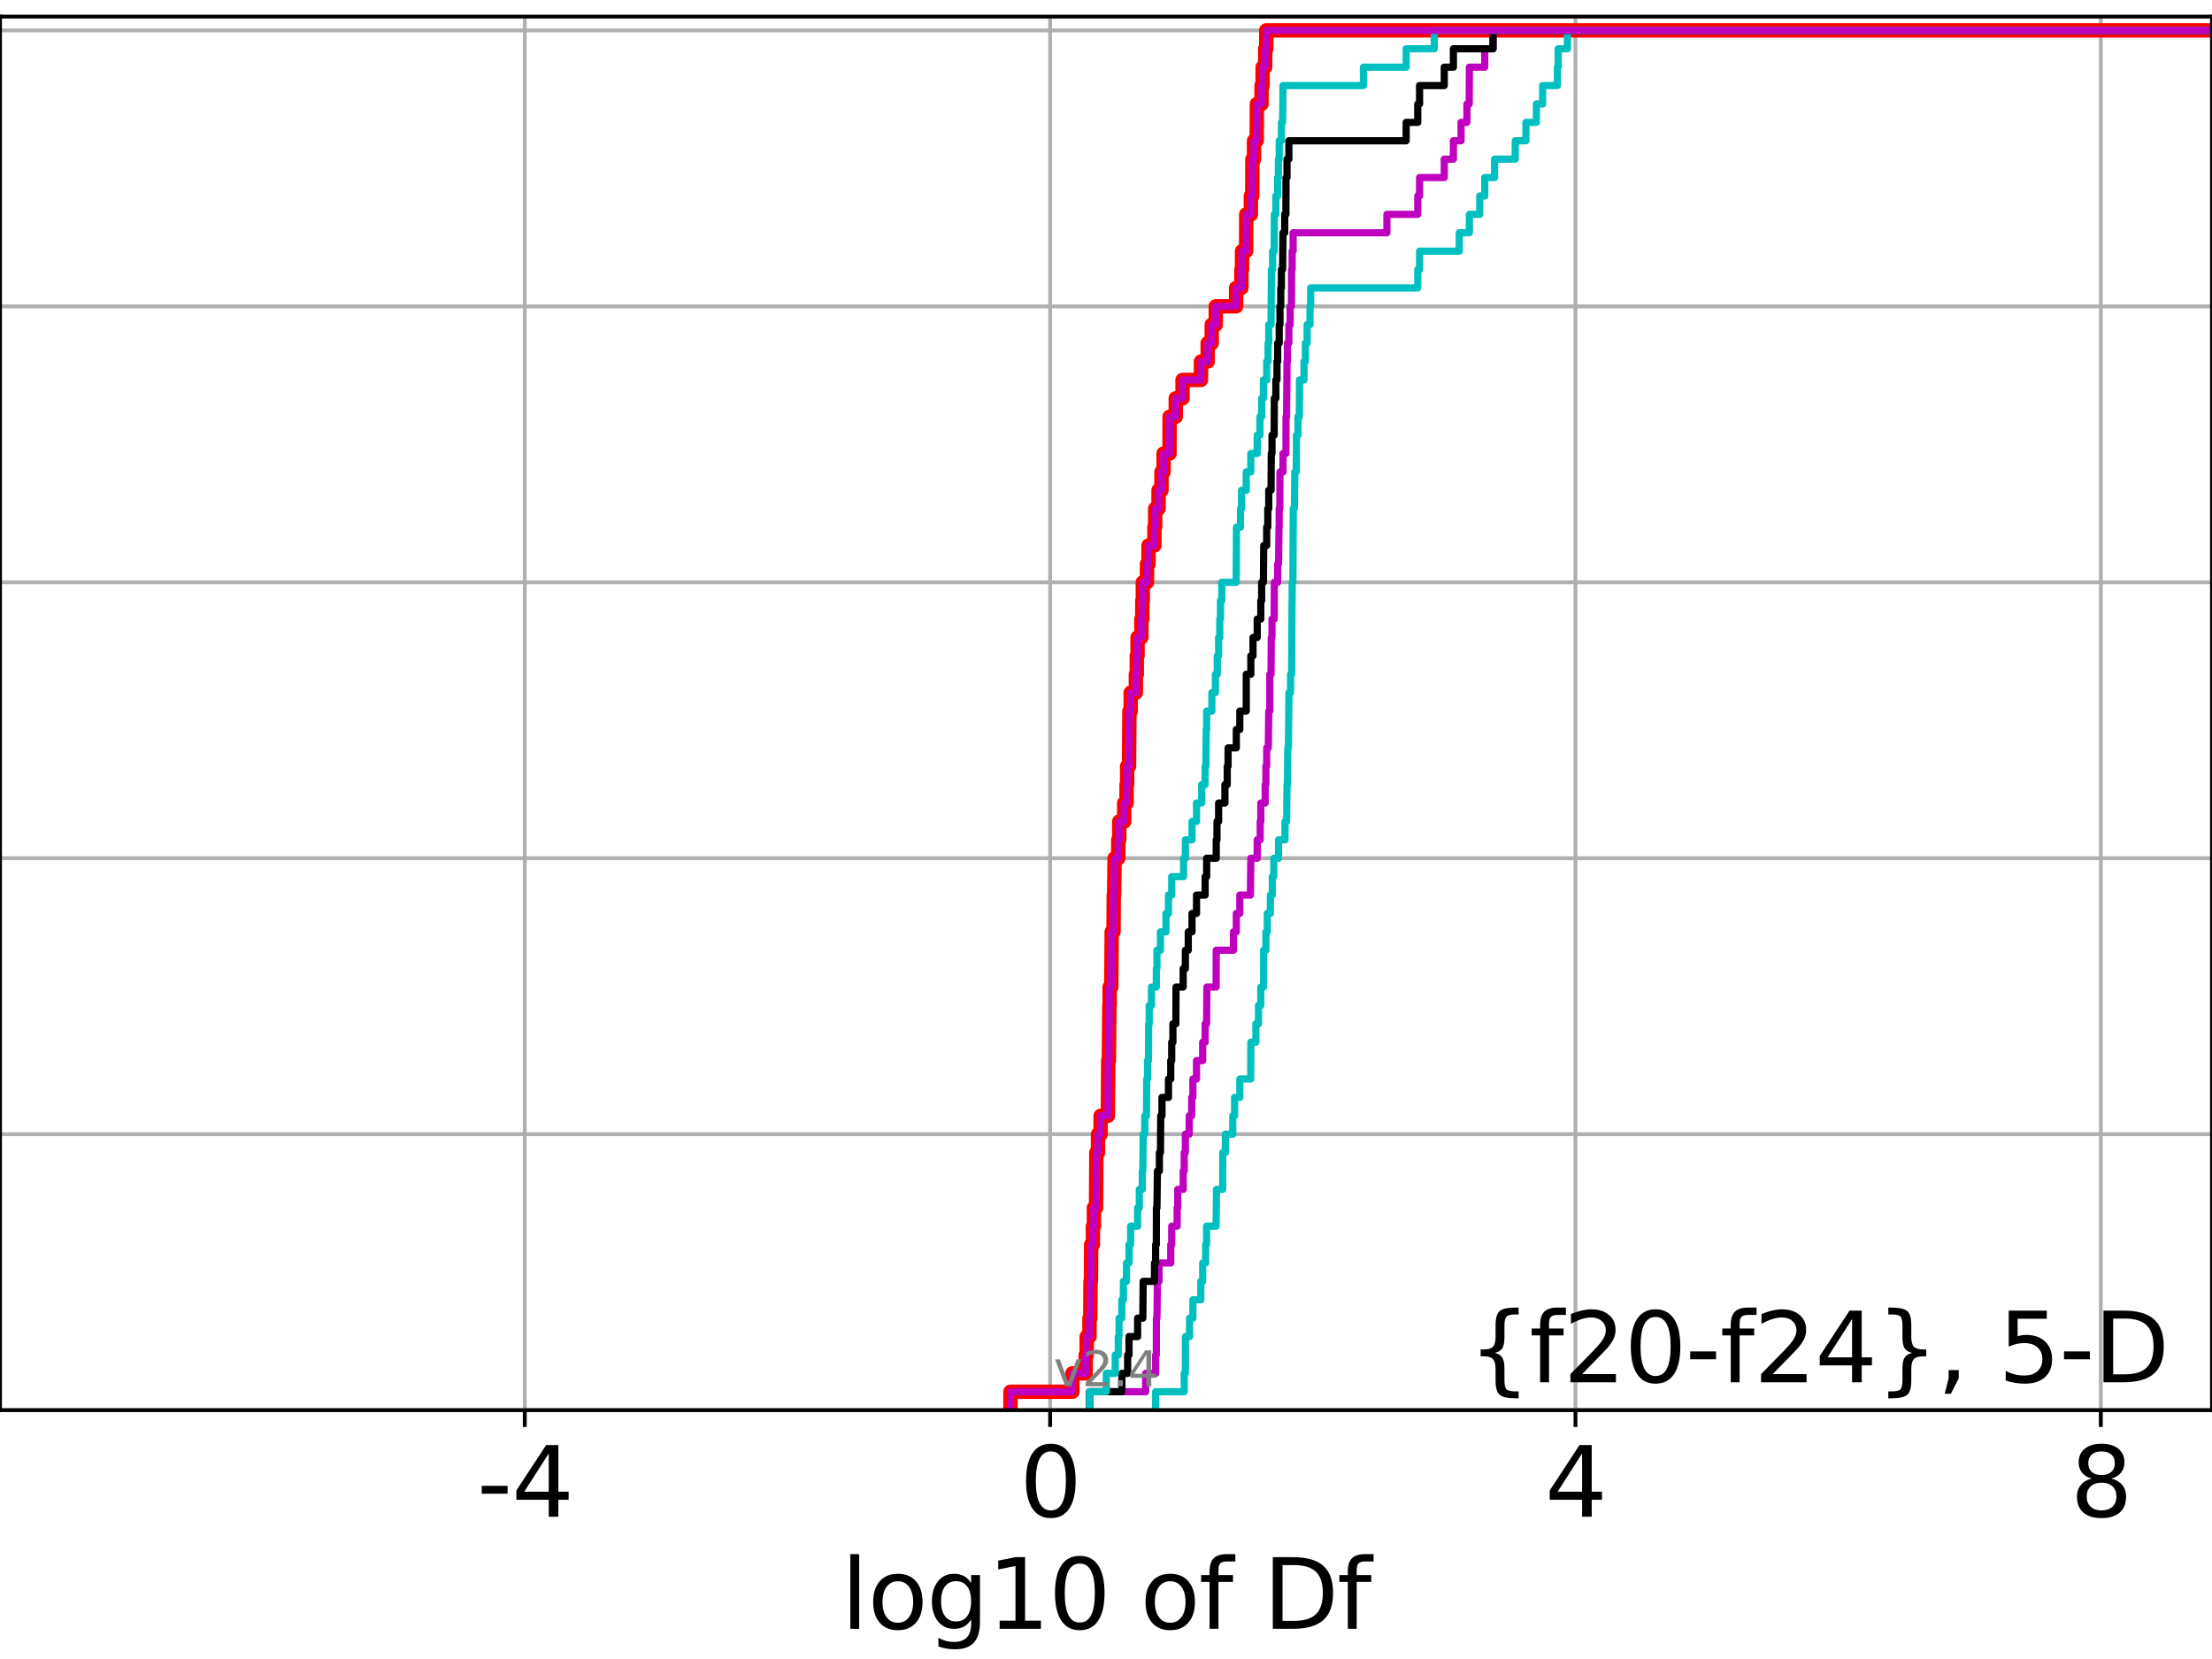 <?xml version="1.0" encoding="utf-8" standalone="no"?>
<!DOCTYPE svg PUBLIC "-//W3C//DTD SVG 1.1//EN"
  "http://www.w3.org/Graphics/SVG/1.1/DTD/svg11.dtd">
<svg height="345.6pt" version="1.1" viewBox="0 0 460.8 345.6" width="460.8pt" xmlns="http://www.w3.org/2000/svg" xmlns:xlink="http://www.w3.org/1999/xlink">
 <defs>
  <style type="text/css">*{stroke-linecap:butt;stroke-linejoin:round;}</style>
 </defs>
 <g id="figure_1">
  <g id="patch_1">
   <path d="M 0 345.6 
L 460.8 345.6 
L 460.8 0 
L 0 0 
z
" style="fill:#ffffff;"/>
  </g>
  <g id="axes_1">
   <g id="patch_2">
    <path d="M 0 293.76 
L 460.8 293.76 
L 460.8 3.456 
L 0 3.456 
z
" style="fill:#ffffff;"/>
   </g>
   <g id="matplotlib.axis_1">
    <g id="xtick_1">
     <g id="line2d_1">
      <path clip-path="url(#pd69eb5258c)" d="M 109.321 293.76 
L 109.321 3.456 
" style="fill:none;stroke:#b0b0b0;stroke-linecap:square;stroke-width:0.8;"/>
     </g>
     <g id="line2d_2">
      <defs>
       <path d="M 0 0 
L 0 3.5 
" id="meca408b989" style="stroke:#000000;stroke-width:0.8;"/>
      </defs>
      <g>
       <use style="stroke:#000000;stroke-width:0.8;" x="109.321" xlink:href="#meca408b989" y="293.76"/>
      </g>
     </g>
     <g id="text_1">
      <!-- -4 -->
      <g transform="translate(99.351 315.957)scale(0.2 -0.2)">
       <defs>
        <path d="M 313 2009 
L 1997 2009 
L 1997 1497 
L 313 1497 
L 313 2009 
z
" id="DejaVuSans-2d" transform="scale(0.016)"/>
        <path d="M 2419 4116 
L 825 1625 
L 2419 1625 
L 2419 4116 
z
M 2253 4666 
L 3047 4666 
L 3047 1625 
L 3713 1625 
L 3713 1100 
L 3047 1100 
L 3047 0 
L 2419 0 
L 2419 1100 
L 313 1100 
L 313 1709 
L 2253 4666 
z
" id="DejaVuSans-34" transform="scale(0.016)"/>
       </defs>
       <use xlink:href="#DejaVuSans-2d"/>
       <use x="36.084" xlink:href="#DejaVuSans-34"/>
      </g>
     </g>
    </g>
    <g id="xtick_2">
     <g id="line2d_3">
      <path clip-path="url(#pd69eb5258c)" d="M 218.761 293.76 
L 218.761 3.456 
" style="fill:none;stroke:#b0b0b0;stroke-linecap:square;stroke-width:0.8;"/>
     </g>
     <g id="line2d_4">
      <g>
       <use style="stroke:#000000;stroke-width:0.8;" x="218.761" xlink:href="#meca408b989" y="293.76"/>
      </g>
     </g>
     <g id="text_2">
      <!-- 0 -->
      <g transform="translate(212.398 315.957)scale(0.2 -0.2)">
       <defs>
        <path d="M 2034 4250 
Q 1547 4250 1301 3770 
Q 1056 3291 1056 2328 
Q 1056 1369 1301 889 
Q 1547 409 2034 409 
Q 2525 409 2770 889 
Q 3016 1369 3016 2328 
Q 3016 3291 2770 3770 
Q 2525 4250 2034 4250 
z
M 2034 4750 
Q 2819 4750 3233 4129 
Q 3647 3509 3647 2328 
Q 3647 1150 3233 529 
Q 2819 -91 2034 -91 
Q 1250 -91 836 529 
Q 422 1150 422 2328 
Q 422 3509 836 4129 
Q 1250 4750 2034 4750 
z
" id="DejaVuSans-30" transform="scale(0.016)"/>
       </defs>
       <use xlink:href="#DejaVuSans-30"/>
      </g>
     </g>
    </g>
    <g id="xtick_3">
     <g id="line2d_5">
      <path clip-path="url(#pd69eb5258c)" d="M 328.2 293.76 
L 328.2 3.456 
" style="fill:none;stroke:#b0b0b0;stroke-linecap:square;stroke-width:0.8;"/>
     </g>
     <g id="line2d_6">
      <g>
       <use style="stroke:#000000;stroke-width:0.8;" x="328.2" xlink:href="#meca408b989" y="293.76"/>
      </g>
     </g>
     <g id="text_3">
      <!-- 4 -->
      <g transform="translate(321.838 315.957)scale(0.2 -0.2)">
       <use xlink:href="#DejaVuSans-34"/>
      </g>
     </g>
    </g>
    <g id="xtick_4">
     <g id="line2d_7">
      <path clip-path="url(#pd69eb5258c)" d="M 437.64 293.76 
L 437.64 3.456 
" style="fill:none;stroke:#b0b0b0;stroke-linecap:square;stroke-width:0.8;"/>
     </g>
     <g id="line2d_8">
      <g>
       <use style="stroke:#000000;stroke-width:0.8;" x="437.64" xlink:href="#meca408b989" y="293.76"/>
      </g>
     </g>
     <g id="text_4">
      <!-- 8 -->
      <g transform="translate(431.278 315.957)scale(0.2 -0.2)">
       <defs>
        <path d="M 2034 2216 
Q 1584 2216 1326 1975 
Q 1069 1734 1069 1313 
Q 1069 891 1326 650 
Q 1584 409 2034 409 
Q 2484 409 2743 651 
Q 3003 894 3003 1313 
Q 3003 1734 2745 1975 
Q 2488 2216 2034 2216 
z
M 1403 2484 
Q 997 2584 770 2862 
Q 544 3141 544 3541 
Q 544 4100 942 4425 
Q 1341 4750 2034 4750 
Q 2731 4750 3128 4425 
Q 3525 4100 3525 3541 
Q 3525 3141 3298 2862 
Q 3072 2584 2669 2484 
Q 3125 2378 3379 2068 
Q 3634 1759 3634 1313 
Q 3634 634 3220 271 
Q 2806 -91 2034 -91 
Q 1263 -91 848 271 
Q 434 634 434 1313 
Q 434 1759 690 2068 
Q 947 2378 1403 2484 
z
M 1172 3481 
Q 1172 3119 1398 2916 
Q 1625 2713 2034 2713 
Q 2441 2713 2670 2916 
Q 2900 3119 2900 3481 
Q 2900 3844 2670 4047 
Q 2441 4250 2034 4250 
Q 1625 4250 1398 4047 
Q 1172 3844 1172 3481 
z
" id="DejaVuSans-38" transform="scale(0.016)"/>
       </defs>
       <use xlink:href="#DejaVuSans-38"/>
      </g>
     </g>
    </g>
    <g id="text_5">
     <!-- log10 of Df -->
     <g transform="translate(175.214 339.313)scale(0.2 -0.2)">
      <defs>
       <path d="M 603 4863 
L 1178 4863 
L 1178 0 
L 603 0 
L 603 4863 
z
" id="DejaVuSans-6c" transform="scale(0.016)"/>
       <path d="M 1959 3097 
Q 1497 3097 1228 2736 
Q 959 2375 959 1747 
Q 959 1119 1226 758 
Q 1494 397 1959 397 
Q 2419 397 2687 759 
Q 2956 1122 2956 1747 
Q 2956 2369 2687 2733 
Q 2419 3097 1959 3097 
z
M 1959 3584 
Q 2709 3584 3137 3096 
Q 3566 2609 3566 1747 
Q 3566 888 3137 398 
Q 2709 -91 1959 -91 
Q 1206 -91 779 398 
Q 353 888 353 1747 
Q 353 2609 779 3096 
Q 1206 3584 1959 3584 
z
" id="DejaVuSans-6f" transform="scale(0.016)"/>
       <path d="M 2906 1791 
Q 2906 2416 2648 2759 
Q 2391 3103 1925 3103 
Q 1463 3103 1205 2759 
Q 947 2416 947 1791 
Q 947 1169 1205 825 
Q 1463 481 1925 481 
Q 2391 481 2648 825 
Q 2906 1169 2906 1791 
z
M 3481 434 
Q 3481 -459 3084 -895 
Q 2688 -1331 1869 -1331 
Q 1566 -1331 1297 -1286 
Q 1028 -1241 775 -1147 
L 775 -588 
Q 1028 -725 1275 -790 
Q 1522 -856 1778 -856 
Q 2344 -856 2625 -561 
Q 2906 -266 2906 331 
L 2906 616 
Q 2728 306 2450 153 
Q 2172 0 1784 0 
Q 1141 0 747 490 
Q 353 981 353 1791 
Q 353 2603 747 3093 
Q 1141 3584 1784 3584 
Q 2172 3584 2450 3431 
Q 2728 3278 2906 2969 
L 2906 3500 
L 3481 3500 
L 3481 434 
z
" id="DejaVuSans-67" transform="scale(0.016)"/>
       <path d="M 794 531 
L 1825 531 
L 1825 4091 
L 703 3866 
L 703 4441 
L 1819 4666 
L 2450 4666 
L 2450 531 
L 3481 531 
L 3481 0 
L 794 0 
L 794 531 
z
" id="DejaVuSans-31" transform="scale(0.016)"/>
       <path id="DejaVuSans-20" transform="scale(0.016)"/>
       <path d="M 2375 4863 
L 2375 4384 
L 1825 4384 
Q 1516 4384 1395 4259 
Q 1275 4134 1275 3809 
L 1275 3500 
L 2222 3500 
L 2222 3053 
L 1275 3053 
L 1275 0 
L 697 0 
L 697 3053 
L 147 3053 
L 147 3500 
L 697 3500 
L 697 3744 
Q 697 4328 969 4595 
Q 1241 4863 1831 4863 
L 2375 4863 
z
" id="DejaVuSans-66" transform="scale(0.016)"/>
       <path d="M 1259 4147 
L 1259 519 
L 2022 519 
Q 2988 519 3436 956 
Q 3884 1394 3884 2338 
Q 3884 3275 3436 3711 
Q 2988 4147 2022 4147 
L 1259 4147 
z
M 628 4666 
L 1925 4666 
Q 3281 4666 3915 4102 
Q 4550 3538 4550 2338 
Q 4550 1131 3912 565 
Q 3275 0 1925 0 
L 628 0 
L 628 4666 
z
" id="DejaVuSans-44" transform="scale(0.016)"/>
      </defs>
      <use xlink:href="#DejaVuSans-6c"/>
      <use x="27.783" xlink:href="#DejaVuSans-6f"/>
      <use x="88.965" xlink:href="#DejaVuSans-67"/>
      <use x="152.441" xlink:href="#DejaVuSans-31"/>
      <use x="216.064" xlink:href="#DejaVuSans-30"/>
      <use x="279.688" xlink:href="#DejaVuSans-20"/>
      <use x="311.475" xlink:href="#DejaVuSans-6f"/>
      <use x="372.656" xlink:href="#DejaVuSans-66"/>
      <use x="407.861" xlink:href="#DejaVuSans-20"/>
      <use x="439.648" xlink:href="#DejaVuSans-44"/>
      <use x="516.65" xlink:href="#DejaVuSans-66"/>
     </g>
    </g>
   </g>
   <g id="matplotlib.axis_2">
    <g id="ytick_1">
     <g id="line2d_9">
      <path clip-path="url(#pd69eb5258c)" d="M 0 293.76 
L 460.8 293.76 
" style="fill:none;stroke:#b0b0b0;stroke-linecap:square;stroke-width:0.8;"/>
     </g>
     <g id="line2d_10">
      <defs>
       <path d="M 0 0 
L -3.5 0 
" id="m6efdb9b48e" style="stroke:#000000;stroke-width:0.8;"/>
      </defs>
      <g>
       <use style="stroke:#000000;stroke-width:0.8;" x="0" xlink:href="#m6efdb9b48e" y="293.76"/>
      </g>
     </g>
    </g>
    <g id="ytick_2">
     <g id="line2d_11">
      <path clip-path="url(#pd69eb5258c)" d="M 0 236.274 
L 460.8 236.274 
" style="fill:none;stroke:#b0b0b0;stroke-linecap:square;stroke-width:0.8;"/>
     </g>
     <g id="line2d_12">
      <g>
       <use style="stroke:#000000;stroke-width:0.8;" x="0" xlink:href="#m6efdb9b48e" y="236.274"/>
      </g>
     </g>
    </g>
    <g id="ytick_3">
     <g id="line2d_13">
      <path clip-path="url(#pd69eb5258c)" d="M 0 178.788 
L 460.8 178.788 
" style="fill:none;stroke:#b0b0b0;stroke-linecap:square;stroke-width:0.8;"/>
     </g>
     <g id="line2d_14">
      <g>
       <use style="stroke:#000000;stroke-width:0.8;" x="0" xlink:href="#m6efdb9b48e" y="178.788"/>
      </g>
     </g>
    </g>
    <g id="ytick_4">
     <g id="line2d_15">
      <path clip-path="url(#pd69eb5258c)" d="M 0 121.302 
L 460.8 121.302 
" style="fill:none;stroke:#b0b0b0;stroke-linecap:square;stroke-width:0.8;"/>
     </g>
     <g id="line2d_16">
      <g>
       <use style="stroke:#000000;stroke-width:0.8;" x="0" xlink:href="#m6efdb9b48e" y="121.302"/>
      </g>
     </g>
    </g>
    <g id="ytick_5">
     <g id="line2d_17">
      <path clip-path="url(#pd69eb5258c)" d="M 0 63.816 
L 460.8 63.816 
" style="fill:none;stroke:#b0b0b0;stroke-linecap:square;stroke-width:0.8;"/>
     </g>
     <g id="line2d_18">
      <g>
       <use style="stroke:#000000;stroke-width:0.8;" x="0" xlink:href="#m6efdb9b48e" y="63.816"/>
      </g>
     </g>
    </g>
    <g id="ytick_6">
     <g id="line2d_19">
      <path clip-path="url(#pd69eb5258c)" d="M 0 6.33 
L 460.8 6.33 
" style="fill:none;stroke:#b0b0b0;stroke-linecap:square;stroke-width:0.8;"/>
     </g>
     <g id="line2d_20">
      <g>
       <use style="stroke:#000000;stroke-width:0.8;" x="0" xlink:href="#m6efdb9b48e" y="6.33"/>
      </g>
     </g>
    </g>
   </g>
   <g id="line2d_21">
    <path clip-path="url(#pd69eb5258c)" d="M 210.501 293.76 
L 210.501 289.928 
L 223.401 289.928 
L 223.401 286.095 
L 226.172 286.095 
L 226.172 282.263 
L 226.379 282.263 
L 226.379 278.43 
L 226.959 278.43 
L 226.959 274.598 
L 227.129 274.598 
L 227.171 266.933 
L 227.265 266.933 
L 227.308 259.268 
L 227.676 259.268 
L 227.676 255.436 
L 227.878 255.436 
L 227.878 251.604 
L 228.325 251.604 
L 228.392 240.106 
L 228.736 240.106 
L 228.736 236.274 
L 229.282 236.274 
L 229.282 232.442 
L 230.791 232.442 
L 230.87 220.944 
L 231 220.944 
L 231.101 209.447 
L 231.155 209.447 
L 231.155 205.615 
L 231.49 205.615 
L 231.585 194.118 
L 231.97 194.118 
L 232.015 186.453 
L 232.09 186.453 
L 232.192 178.788 
L 232.955 178.788 
L 232.955 174.956 
L 233.163 174.956 
L 233.163 171.123 
L 234.191 171.123 
L 234.191 167.291 
L 234.684 167.291 
L 234.684 163.459 
L 234.802 163.459 
L 234.802 159.626 
L 235.197 159.626 
L 235.28 148.129 
L 235.546 148.129 
L 235.546 144.297 
L 236.619 144.297 
L 236.619 140.464 
L 236.813 140.464 
L 236.813 136.632 
L 236.974 136.632 
L 236.974 132.799 
L 237.764 132.799 
L 237.764 128.967 
L 237.959 128.967 
L 237.959 125.135 
L 238.071 125.135 
L 238.071 121.302 
L 238.934 121.302 
L 238.934 117.47 
L 239.257 117.47 
L 239.257 113.637 
L 240.481 113.637 
L 240.481 109.805 
L 240.645 109.805 
L 240.645 105.973 
L 241.343 105.973 
L 241.343 102.14 
L 241.955 102.14 
L 241.955 98.308 
L 242.4 98.308 
L 242.4 94.475 
L 243.634 94.475 
L 243.649 86.811 
L 244.933 86.811 
L 244.933 82.978 
L 246.349 82.978 
L 246.349 79.146 
L 250.184 79.146 
L 250.184 75.313 
L 251.582 75.313 
L 251.582 71.481 
L 252.425 71.481 
L 252.425 67.649 
L 253.259 67.649 
L 253.259 63.816 
L 257.505 63.816 
L 257.505 59.984 
L 258.601 59.984 
L 258.601 56.151 
L 258.735 56.151 
L 258.735 52.319 
L 259.593 52.319 
L 259.618 44.654 
L 260.581 44.654 
L 260.581 40.822 
L 260.858 40.822 
L 260.902 33.157 
L 261.234 33.157 
L 261.234 29.325 
L 261.794 29.325 
L 261.837 21.66 
L 262.801 21.66 
L 262.801 17.827 
L 263.029 17.827 
L 263.029 13.995 
L 263.561 13.995 
L 263.561 10.163 
L 263.783 10.163 
L 263.783 6.33 
L 263.783 6.33 
L 460.8 6.33 
L 460.8 6.33 
" style="fill:none;stroke:#ff0000;stroke-linecap:square;stroke-width:3;"/>
   </g>
   <g id="line2d_22">
    <path clip-path="url(#pd69eb5258c)" d="M 240.738 293.76 
L 240.738 289.928 
L 246.695 289.928 
L 246.695 286.095 
L 246.936 286.095 
L 246.956 278.43 
L 247.812 278.43 
L 247.812 274.598 
L 248.498 274.598 
L 248.498 270.766 
L 250.149 270.766 
L 250.149 266.933 
L 250.537 266.933 
L 250.537 263.101 
L 251.157 263.101 
L 251.157 259.268 
L 251.354 259.268 
L 251.354 255.436 
L 253.341 255.436 
L 253.415 247.771 
L 254.7 247.771 
L 254.722 240.106 
L 255.263 240.106 
L 255.263 236.274 
L 256.807 236.274 
L 256.807 232.442 
L 257.19 232.442 
L 257.19 228.609 
L 258.276 228.609 
L 258.276 224.777 
L 260.543 224.777 
L 260.572 217.112 
L 261.624 217.112 
L 261.624 213.28 
L 262.172 213.28 
L 262.172 209.447 
L 262.649 209.447 
L 262.649 205.615 
L 263.224 205.615 
L 263.235 197.95 
L 263.709 197.95 
L 263.709 194.118 
L 264.006 194.118 
L 264.006 190.285 
L 264.644 190.285 
L 264.644 186.453 
L 265.048 186.453 
L 265.048 182.621 
L 265.353 182.621 
L 265.353 178.788 
L 266.342 178.788 
L 266.342 174.956 
L 267.683 174.956 
L 267.683 171.123 
L 268.026 171.123 
L 268.109 163.459 
L 268.19 163.459 
L 268.263 155.794 
L 268.4 155.794 
L 268.51 144.297 
L 268.851 144.297 
L 268.851 140.464 
L 269.068 140.464 
L 269.155 125.135 
L 269.18 125.135 
L 269.18 121.302 
L 269.334 121.302 
L 269.413 105.973 
L 269.644 105.973 
L 269.734 98.308 
L 270.036 98.308 
L 270.078 90.643 
L 270.397 90.643 
L 270.397 86.811 
L 270.677 86.811 
L 270.712 79.146 
L 271.646 79.146 
L 271.646 75.313 
L 271.936 75.313 
L 271.936 71.481 
L 272.298 71.481 
L 272.298 67.649 
L 272.899 67.649 
L 272.899 63.816 
L 273.036 63.816 
L 273.036 59.984 
L 295.345 59.984 
L 295.345 56.151 
L 295.722 56.151 
L 295.722 52.319 
L 303.995 52.319 
L 303.995 48.487 
L 306.097 48.487 
L 306.097 44.654 
L 308.258 44.654 
L 308.258 40.822 
L 309.3 40.822 
L 309.3 36.989 
L 311.348 36.989 
L 311.348 33.157 
L 315.653 33.157 
L 315.653 29.325 
L 317.879 29.325 
L 317.879 25.492 
L 320.055 25.492 
L 320.055 21.66 
L 321.357 21.66 
L 321.357 17.827 
L 324.434 17.827 
L 324.434 13.995 
L 324.599 13.995 
L 324.599 10.163 
L 326.527 10.163 
L 326.527 6.33 
L 326.527 6.33 
L 460.8 6.33 
L 460.8 6.33 
" style="fill:none;stroke:#00bfbf;stroke-linecap:square;stroke-width:1.5;"/>
   </g>
   <g id="line2d_23">
    <path clip-path="url(#pd69eb5258c)" d="M 226.959 293.76 
L 226.959 289.928 
L 238.658 289.928 
L 238.658 286.095 
L 240.738 286.095 
L 240.738 282.263 
L 240.885 282.263 
L 240.905 274.598 
L 241.015 274.598 
L 241.111 266.933 
L 241.451 266.933 
L 241.451 263.101 
L 243.89 263.101 
L 243.89 259.268 
L 244.089 259.268 
L 244.089 255.436 
L 245.219 255.436 
L 245.219 251.604 
L 245.344 251.604 
L 245.344 247.771 
L 246.484 247.771 
L 246.484 243.939 
L 246.695 243.939 
L 246.695 240.106 
L 246.936 240.106 
L 246.936 236.274 
L 247.736 236.274 
L 247.736 232.442 
L 248.25 232.442 
L 248.25 228.609 
L 248.498 228.609 
L 248.498 224.777 
L 249.258 224.777 
L 249.258 220.944 
L 250.537 220.944 
L 250.537 217.112 
L 251.052 217.112 
L 251.052 213.28 
L 251.354 213.28 
L 251.418 205.615 
L 253.341 205.615 
L 253.366 197.95 
L 256.954 197.95 
L 256.954 194.118 
L 257.546 194.118 
L 257.546 190.285 
L 258.276 190.285 
L 258.276 186.453 
L 260.483 186.453 
L 260.572 178.788 
L 261.901 178.788 
L 261.901 174.956 
L 262.523 174.956 
L 262.523 171.123 
L 262.649 171.123 
L 262.649 167.291 
L 263.556 167.291 
L 263.556 163.459 
L 263.709 163.459 
L 263.709 159.626 
L 263.875 159.626 
L 263.875 155.794 
L 264.208 155.794 
L 264.303 148.129 
L 264.517 148.129 
L 264.526 140.464 
L 264.78 140.464 
L 264.832 132.799 
L 264.979 132.799 
L 264.979 128.967 
L 265.436 128.967 
L 265.466 121.302 
L 266.16 121.302 
L 266.16 117.47 
L 266.343 117.47 
L 266.44 109.805 
L 266.481 109.805 
L 266.481 105.973 
L 266.613 105.973 
L 266.641 98.308 
L 267.273 98.308 
L 267.273 94.475 
L 267.884 94.475 
L 267.902 86.811 
L 268.016 86.811 
L 268.109 75.313 
L 268.19 75.313 
L 268.19 71.481 
L 268.496 71.481 
L 268.496 67.649 
L 268.76 67.649 
L 268.76 63.816 
L 269.026 63.816 
L 269.068 56.151 
L 269.18 56.151 
L 269.18 52.319 
L 269.386 52.319 
L 269.386 48.487 
L 288.917 48.487 
L 288.917 44.654 
L 295.345 44.654 
L 295.345 40.822 
L 295.722 40.822 
L 295.722 36.989 
L 300.863 36.989 
L 300.863 33.157 
L 302.771 33.157 
L 302.771 29.325 
L 304.366 29.325 
L 304.366 25.492 
L 305.586 25.492 
L 305.586 21.66 
L 306.064 21.66 
L 306.097 13.995 
L 309.3 13.995 
L 309.3 10.163 
L 311.03 10.163 
L 311.03 6.33 
L 311.03 6.33 
L 460.8 6.33 
L 460.8 6.33 
" style="fill:none;stroke:#bf00bf;stroke-linecap:square;stroke-width:1.5;"/>
   </g>
   <g id="line2d_24">
    <path clip-path="url(#pd69eb5258c)" d="M 226.959 293.76 
L 226.959 289.928 
L 233.718 289.928 
L 233.718 286.095 
L 234.907 286.095 
L 234.907 282.263 
L 235.197 282.263 
L 235.197 278.43 
L 236.988 278.43 
L 236.988 274.598 
L 238.071 274.598 
L 238.146 266.933 
L 240.506 266.933 
L 240.506 263.101 
L 240.738 263.101 
L 240.738 259.268 
L 240.885 259.268 
L 240.905 251.604 
L 241.015 251.604 
L 241.111 243.939 
L 241.523 243.939 
L 241.523 240.106 
L 241.743 240.106 
L 241.802 232.442 
L 242.061 232.442 
L 242.061 228.609 
L 243.416 228.609 
L 243.416 224.777 
L 243.89 224.777 
L 243.89 220.944 
L 244.089 220.944 
L 244.089 217.112 
L 244.342 217.112 
L 244.342 213.28 
L 244.951 213.28 
L 244.987 205.615 
L 246.475 205.615 
L 246.475 201.782 
L 246.936 201.782 
L 246.936 197.95 
L 247.538 197.95 
L 247.538 194.118 
L 248.317 194.118 
L 248.317 190.285 
L 249.258 190.285 
L 249.258 186.453 
L 251.052 186.453 
L 251.052 182.621 
L 251.37 182.621 
L 251.37 178.788 
L 253.366 178.788 
L 253.366 174.956 
L 253.521 174.956 
L 253.521 171.123 
L 253.861 171.123 
L 253.861 167.291 
L 255.172 167.291 
L 255.172 163.459 
L 255.656 163.459 
L 255.656 159.626 
L 255.831 159.626 
L 255.831 155.794 
L 257.546 155.794 
L 257.546 151.961 
L 258.276 151.961 
L 258.276 148.129 
L 259.618 148.129 
L 259.618 140.464 
L 260.572 140.464 
L 260.572 136.632 
L 261.023 136.632 
L 261.023 132.799 
L 261.901 132.799 
L 261.901 128.967 
L 262.649 128.967 
L 262.649 125.135 
L 262.826 125.135 
L 262.826 121.302 
L 263.192 121.302 
L 263.258 113.637 
L 263.875 113.637 
L 263.875 109.805 
L 264.106 109.805 
L 264.106 105.973 
L 264.303 105.973 
L 264.303 102.14 
L 264.78 102.14 
L 264.832 94.475 
L 264.979 94.475 
L 264.979 90.643 
L 265.436 90.643 
L 265.466 82.978 
L 265.784 82.978 
L 265.784 79.146 
L 266.019 79.146 
L 266.019 75.313 
L 266.16 75.313 
L 266.16 71.481 
L 266.481 71.481 
L 266.481 67.649 
L 266.641 67.649 
L 266.641 63.816 
L 266.807 63.816 
L 266.807 59.984 
L 266.939 59.984 
L 266.939 56.151 
L 267.189 56.151 
L 267.273 48.487 
L 267.63 48.487 
L 267.63 44.654 
L 267.875 44.654 
L 267.902 36.989 
L 268.109 36.989 
L 268.109 33.157 
L 268.496 33.157 
L 268.496 29.325 
L 292.93 29.325 
L 292.93 25.492 
L 295.345 25.492 
L 295.345 21.66 
L 295.722 21.66 
L 295.722 17.827 
L 300.863 17.827 
L 300.863 13.995 
L 302.771 13.995 
L 302.771 10.163 
L 311.03 10.163 
L 311.03 6.33 
L 311.03 6.33 
L 460.8 6.33 
L 460.8 6.33 
" style="fill:none;stroke:#000000;stroke-linecap:square;stroke-width:1.5;"/>
   </g>
   <g id="line2d_25">
    <path clip-path="url(#pd69eb5258c)" d="M 226.959 293.76 
L 226.959 289.928 
L 230.469 289.928 
L 230.469 286.095 
L 232.329 286.095 
L 232.329 282.263 
L 232.955 282.263 
L 232.955 278.43 
L 233.114 278.43 
L 233.114 274.598 
L 233.696 274.598 
L 233.696 270.766 
L 234.027 270.766 
L 234.027 266.933 
L 234.667 266.933 
L 234.667 263.101 
L 235.197 263.101 
L 235.197 259.268 
L 235.534 259.268 
L 235.534 255.436 
L 236.988 255.436 
L 236.988 251.604 
L 237.34 251.604 
L 237.34 247.771 
L 237.959 247.771 
L 237.959 243.939 
L 238.071 243.939 
L 238.146 236.274 
L 238.478 236.274 
L 238.478 232.442 
L 238.827 232.442 
L 238.88 224.777 
L 239.048 224.777 
L 239.048 220.944 
L 239.236 220.944 
L 239.291 213.28 
L 239.401 213.28 
L 239.401 209.447 
L 239.867 209.447 
L 239.867 205.615 
L 240.885 205.615 
L 240.885 201.782 
L 241.015 201.782 
L 241.015 197.95 
L 241.743 197.95 
L 241.743 194.118 
L 242.892 194.118 
L 242.892 190.285 
L 243.416 190.285 
L 243.416 186.453 
L 244.089 186.453 
L 244.089 182.621 
L 246.557 182.621 
L 246.557 178.788 
L 246.936 178.788 
L 246.936 174.956 
L 248.317 174.956 
L 248.317 171.123 
L 249.258 171.123 
L 249.258 167.291 
L 250.336 167.291 
L 250.336 163.459 
L 251.052 163.459 
L 251.052 159.626 
L 251.208 159.626 
L 251.279 151.961 
L 251.37 151.961 
L 251.37 148.129 
L 252.455 148.129 
L 252.455 144.297 
L 253.194 144.297 
L 253.194 140.464 
L 253.583 140.464 
L 253.583 136.632 
L 253.861 136.632 
L 253.861 132.799 
L 254.094 132.799 
L 254.094 128.967 
L 254.244 128.967 
L 254.244 125.135 
L 254.52 125.135 
L 254.52 121.302 
L 257.51 121.302 
L 257.583 109.805 
L 258.421 109.805 
L 258.421 105.973 
L 258.623 105.973 
L 258.623 102.14 
L 259.618 102.14 
L 259.618 98.308 
L 260.572 98.308 
L 260.572 94.475 
L 261.901 94.475 
L 261.901 90.643 
L 262.47 90.643 
L 262.47 86.811 
L 262.826 86.811 
L 262.826 82.978 
L 263.192 82.978 
L 263.192 79.146 
L 263.879 79.146 
L 263.879 75.313 
L 264.159 75.313 
L 264.159 71.481 
L 264.303 71.481 
L 264.303 67.649 
L 264.78 67.649 
L 264.861 56.151 
L 265.114 56.151 
L 265.114 52.319 
L 265.436 52.319 
L 265.466 44.654 
L 265.784 44.654 
L 265.784 40.822 
L 266.16 40.822 
L 266.16 36.989 
L 266.312 36.989 
L 266.312 33.157 
L 266.481 33.157 
L 266.481 29.325 
L 266.939 29.325 
L 266.939 25.492 
L 267.189 25.492 
L 267.273 17.827 
L 284.021 17.827 
L 284.021 13.995 
L 292.93 13.995 
L 292.93 10.163 
L 298.781 10.163 
L 298.781 6.33 
L 298.781 6.33 
L 460.8 6.33 
L 460.8 6.33 
" style="fill:none;stroke:#00bfbf;stroke-linecap:square;stroke-width:1.5;"/>
   </g>
   <g id="line2d_26">
    <path clip-path="url(#pd69eb5258c)" d="M 210.501 293.76 
L 210.501 289.928 
L 223.401 289.928 
L 223.401 286.095 
L 226.172 286.095 
L 226.172 282.263 
L 226.379 282.263 
L 226.379 278.43 
L 226.959 278.43 
L 226.959 274.598 
L 227.129 274.598 
L 227.171 266.933 
L 227.265 266.933 
L 227.308 259.268 
L 227.676 259.268 
L 227.676 255.436 
L 227.878 255.436 
L 227.878 251.604 
L 228.325 251.604 
L 228.392 240.106 
L 228.736 240.106 
L 228.736 236.274 
L 229.282 236.274 
L 229.282 232.442 
L 230.791 232.442 
L 230.87 220.944 
L 231 220.944 
L 231.101 209.447 
L 231.155 209.447 
L 231.155 205.615 
L 231.49 205.615 
L 231.585 194.118 
L 231.97 194.118 
L 232.015 186.453 
L 232.09 186.453 
L 232.192 178.788 
L 232.955 178.788 
L 232.955 174.956 
L 233.163 174.956 
L 233.163 171.123 
L 234.191 171.123 
L 234.191 167.291 
L 234.684 167.291 
L 234.684 163.459 
L 234.802 163.459 
L 234.802 159.626 
L 235.197 159.626 
L 235.28 148.129 
L 235.546 148.129 
L 235.546 144.297 
L 236.619 144.297 
L 236.619 140.464 
L 236.813 140.464 
L 236.813 136.632 
L 236.974 136.632 
L 236.974 132.799 
L 237.764 132.799 
L 237.764 128.967 
L 237.959 128.967 
L 237.959 125.135 
L 238.071 125.135 
L 238.071 121.302 
L 238.934 121.302 
L 238.934 117.47 
L 239.257 117.47 
L 239.257 113.637 
L 240.481 113.637 
L 240.481 109.805 
L 240.645 109.805 
L 240.645 105.973 
L 241.343 105.973 
L 241.343 102.14 
L 241.955 102.14 
L 241.955 98.308 
L 242.4 98.308 
L 242.4 94.475 
L 243.634 94.475 
L 243.649 86.811 
L 244.933 86.811 
L 244.933 82.978 
L 246.349 82.978 
L 246.349 79.146 
L 250.184 79.146 
L 250.184 75.313 
L 251.582 75.313 
L 251.582 71.481 
L 252.425 71.481 
L 252.425 67.649 
L 253.259 67.649 
L 253.259 63.816 
L 257.505 63.816 
L 257.505 59.984 
L 258.601 59.984 
L 258.601 56.151 
L 258.735 56.151 
L 258.735 52.319 
L 259.593 52.319 
L 259.618 44.654 
L 260.581 44.654 
L 260.581 40.822 
L 260.858 40.822 
L 260.902 33.157 
L 261.234 33.157 
L 261.234 29.325 
L 261.794 29.325 
L 261.837 21.66 
L 262.801 21.66 
L 262.801 17.827 
L 263.029 17.827 
L 263.029 13.995 
L 263.561 13.995 
L 263.561 10.163 
L 263.783 10.163 
L 263.783 6.33 
L 263.783 6.33 
L 460.8 6.33 
L 460.8 6.33 
" style="fill:none;stroke:#bf00bf;stroke-linecap:square;stroke-width:1.5;"/>
   </g>
   <g id="patch_3">
    <path d="M 0 293.76 
L 0 3.456 
" style="fill:none;stroke:#000000;stroke-linecap:square;stroke-linejoin:miter;stroke-width:0.8;"/>
   </g>
   <g id="patch_4">
    <path d="M 460.8 293.76 
L 460.8 3.456 
" style="fill:none;stroke:#000000;stroke-linecap:square;stroke-linejoin:miter;stroke-width:0.8;"/>
   </g>
   <g id="patch_5">
    <path d="M 0 293.76 
L 460.8 293.76 
" style="fill:none;stroke:#000000;stroke-linecap:square;stroke-linejoin:miter;stroke-width:0.8;"/>
   </g>
   <g id="patch_6">
    <path d="M 0 3.456 
L 460.8 3.456 
" style="fill:none;stroke:#000000;stroke-linecap:square;stroke-linejoin:miter;stroke-width:0.8;"/>
   </g>
   <g id="text_6">
    <!-- {f20-f24}, 5-D -->
    <g transform="translate(305.884 287.954)scale(0.2 -0.2)">
     <defs>
      <path d="M 3272 -594 
L 3272 -1044 
L 3078 -1044 
Q 2300 -1044 2036 -812 
Q 1772 -581 1772 109 
L 1772 856 
Q 1772 1328 1603 1509 
Q 1434 1691 991 1691 
L 800 1691 
L 800 2138 
L 991 2138 
Q 1438 2138 1605 2317 
Q 1772 2497 1772 2963 
L 1772 3713 
Q 1772 4403 2036 4633 
Q 2300 4863 3078 4863 
L 3272 4863 
L 3272 4416 
L 3059 4416 
Q 2619 4416 2484 4278 
Q 2350 4141 2350 3700 
L 2350 2925 
Q 2350 2434 2208 2212 
Q 2066 1991 1722 1913 
Q 2069 1828 2209 1606 
Q 2350 1384 2350 897 
L 2350 122 
Q 2350 -319 2484 -456 
Q 2619 -594 3059 -594 
L 3272 -594 
z
" id="DejaVuSans-7b" transform="scale(0.016)"/>
      <path d="M 1228 531 
L 3431 531 
L 3431 0 
L 469 0 
L 469 531 
Q 828 903 1448 1529 
Q 2069 2156 2228 2338 
Q 2531 2678 2651 2914 
Q 2772 3150 2772 3378 
Q 2772 3750 2511 3984 
Q 2250 4219 1831 4219 
Q 1534 4219 1204 4116 
Q 875 4013 500 3803 
L 500 4441 
Q 881 4594 1212 4672 
Q 1544 4750 1819 4750 
Q 2544 4750 2975 4387 
Q 3406 4025 3406 3419 
Q 3406 3131 3298 2873 
Q 3191 2616 2906 2266 
Q 2828 2175 2409 1742 
Q 1991 1309 1228 531 
z
" id="DejaVuSans-32" transform="scale(0.016)"/>
      <path d="M 800 -594 
L 1019 -594 
Q 1456 -594 1589 -459 
Q 1722 -325 1722 122 
L 1722 897 
Q 1722 1384 1862 1606 
Q 2003 1828 2350 1913 
Q 2003 1991 1862 2212 
Q 1722 2434 1722 2925 
L 1722 3700 
Q 1722 4144 1589 4280 
Q 1456 4416 1019 4416 
L 800 4416 
L 800 4863 
L 997 4863 
Q 1775 4863 2036 4633 
Q 2297 4403 2297 3713 
L 2297 2963 
Q 2297 2497 2465 2317 
Q 2634 2138 3078 2138 
L 3272 2138 
L 3272 1691 
L 3078 1691 
Q 2634 1691 2465 1509 
Q 2297 1328 2297 856 
L 2297 109 
Q 2297 -581 2036 -812 
Q 1775 -1044 997 -1044 
L 800 -1044 
L 800 -594 
z
" id="DejaVuSans-7d" transform="scale(0.016)"/>
      <path d="M 750 794 
L 1409 794 
L 1409 256 
L 897 -744 
L 494 -744 
L 750 256 
L 750 794 
z
" id="DejaVuSans-2c" transform="scale(0.016)"/>
      <path d="M 691 4666 
L 3169 4666 
L 3169 4134 
L 1269 4134 
L 1269 2991 
Q 1406 3038 1543 3061 
Q 1681 3084 1819 3084 
Q 2600 3084 3056 2656 
Q 3513 2228 3513 1497 
Q 3513 744 3044 326 
Q 2575 -91 1722 -91 
Q 1428 -91 1123 -41 
Q 819 9 494 109 
L 494 744 
Q 775 591 1075 516 
Q 1375 441 1709 441 
Q 2250 441 2565 725 
Q 2881 1009 2881 1497 
Q 2881 1984 2565 2268 
Q 2250 2553 1709 2553 
Q 1456 2553 1204 2497 
Q 953 2441 691 2322 
L 691 4666 
z
" id="DejaVuSans-35" transform="scale(0.016)"/>
     </defs>
     <use xlink:href="#DejaVuSans-7b"/>
     <use x="63.623" xlink:href="#DejaVuSans-66"/>
     <use x="98.828" xlink:href="#DejaVuSans-32"/>
     <use x="162.451" xlink:href="#DejaVuSans-30"/>
     <use x="226.074" xlink:href="#DejaVuSans-2d"/>
     <use x="262.158" xlink:href="#DejaVuSans-66"/>
     <use x="297.363" xlink:href="#DejaVuSans-32"/>
     <use x="360.986" xlink:href="#DejaVuSans-34"/>
     <use x="424.609" xlink:href="#DejaVuSans-7d"/>
     <use x="488.232" xlink:href="#DejaVuSans-2c"/>
     <use x="520.02" xlink:href="#DejaVuSans-20"/>
     <use x="551.807" xlink:href="#DejaVuSans-35"/>
     <use x="615.43" xlink:href="#DejaVuSans-2d"/>
     <use x="651.514" xlink:href="#DejaVuSans-44"/>
    </g>
   </g>
   <g id="text_7">
    <!-- v2.4 -->
    <g style="fill:#808080;" transform="translate(219.489 288.777)scale(0.1 -0.1)">
     <defs>
      <path d="M 191 3500 
L 800 3500 
L 1894 563 
L 2988 3500 
L 3597 3500 
L 2284 0 
L 1503 0 
L 191 3500 
z
" id="DejaVuSans-76" transform="scale(0.016)"/>
      <path d="M 684 794 
L 1344 794 
L 1344 0 
L 684 0 
L 684 794 
z
" id="DejaVuSans-2e" transform="scale(0.016)"/>
     </defs>
     <use xlink:href="#DejaVuSans-76"/>
     <use x="59.18" xlink:href="#DejaVuSans-32"/>
     <use x="122.803" xlink:href="#DejaVuSans-2e"/>
     <use x="154.59" xlink:href="#DejaVuSans-34"/>
    </g>
   </g>
  </g>
 </g>
 <defs>
  <clipPath id="pd69eb5258c">
   <rect height="290.304" width="460.8" x="0" y="3.456"/>
  </clipPath>
 </defs>
</svg>
